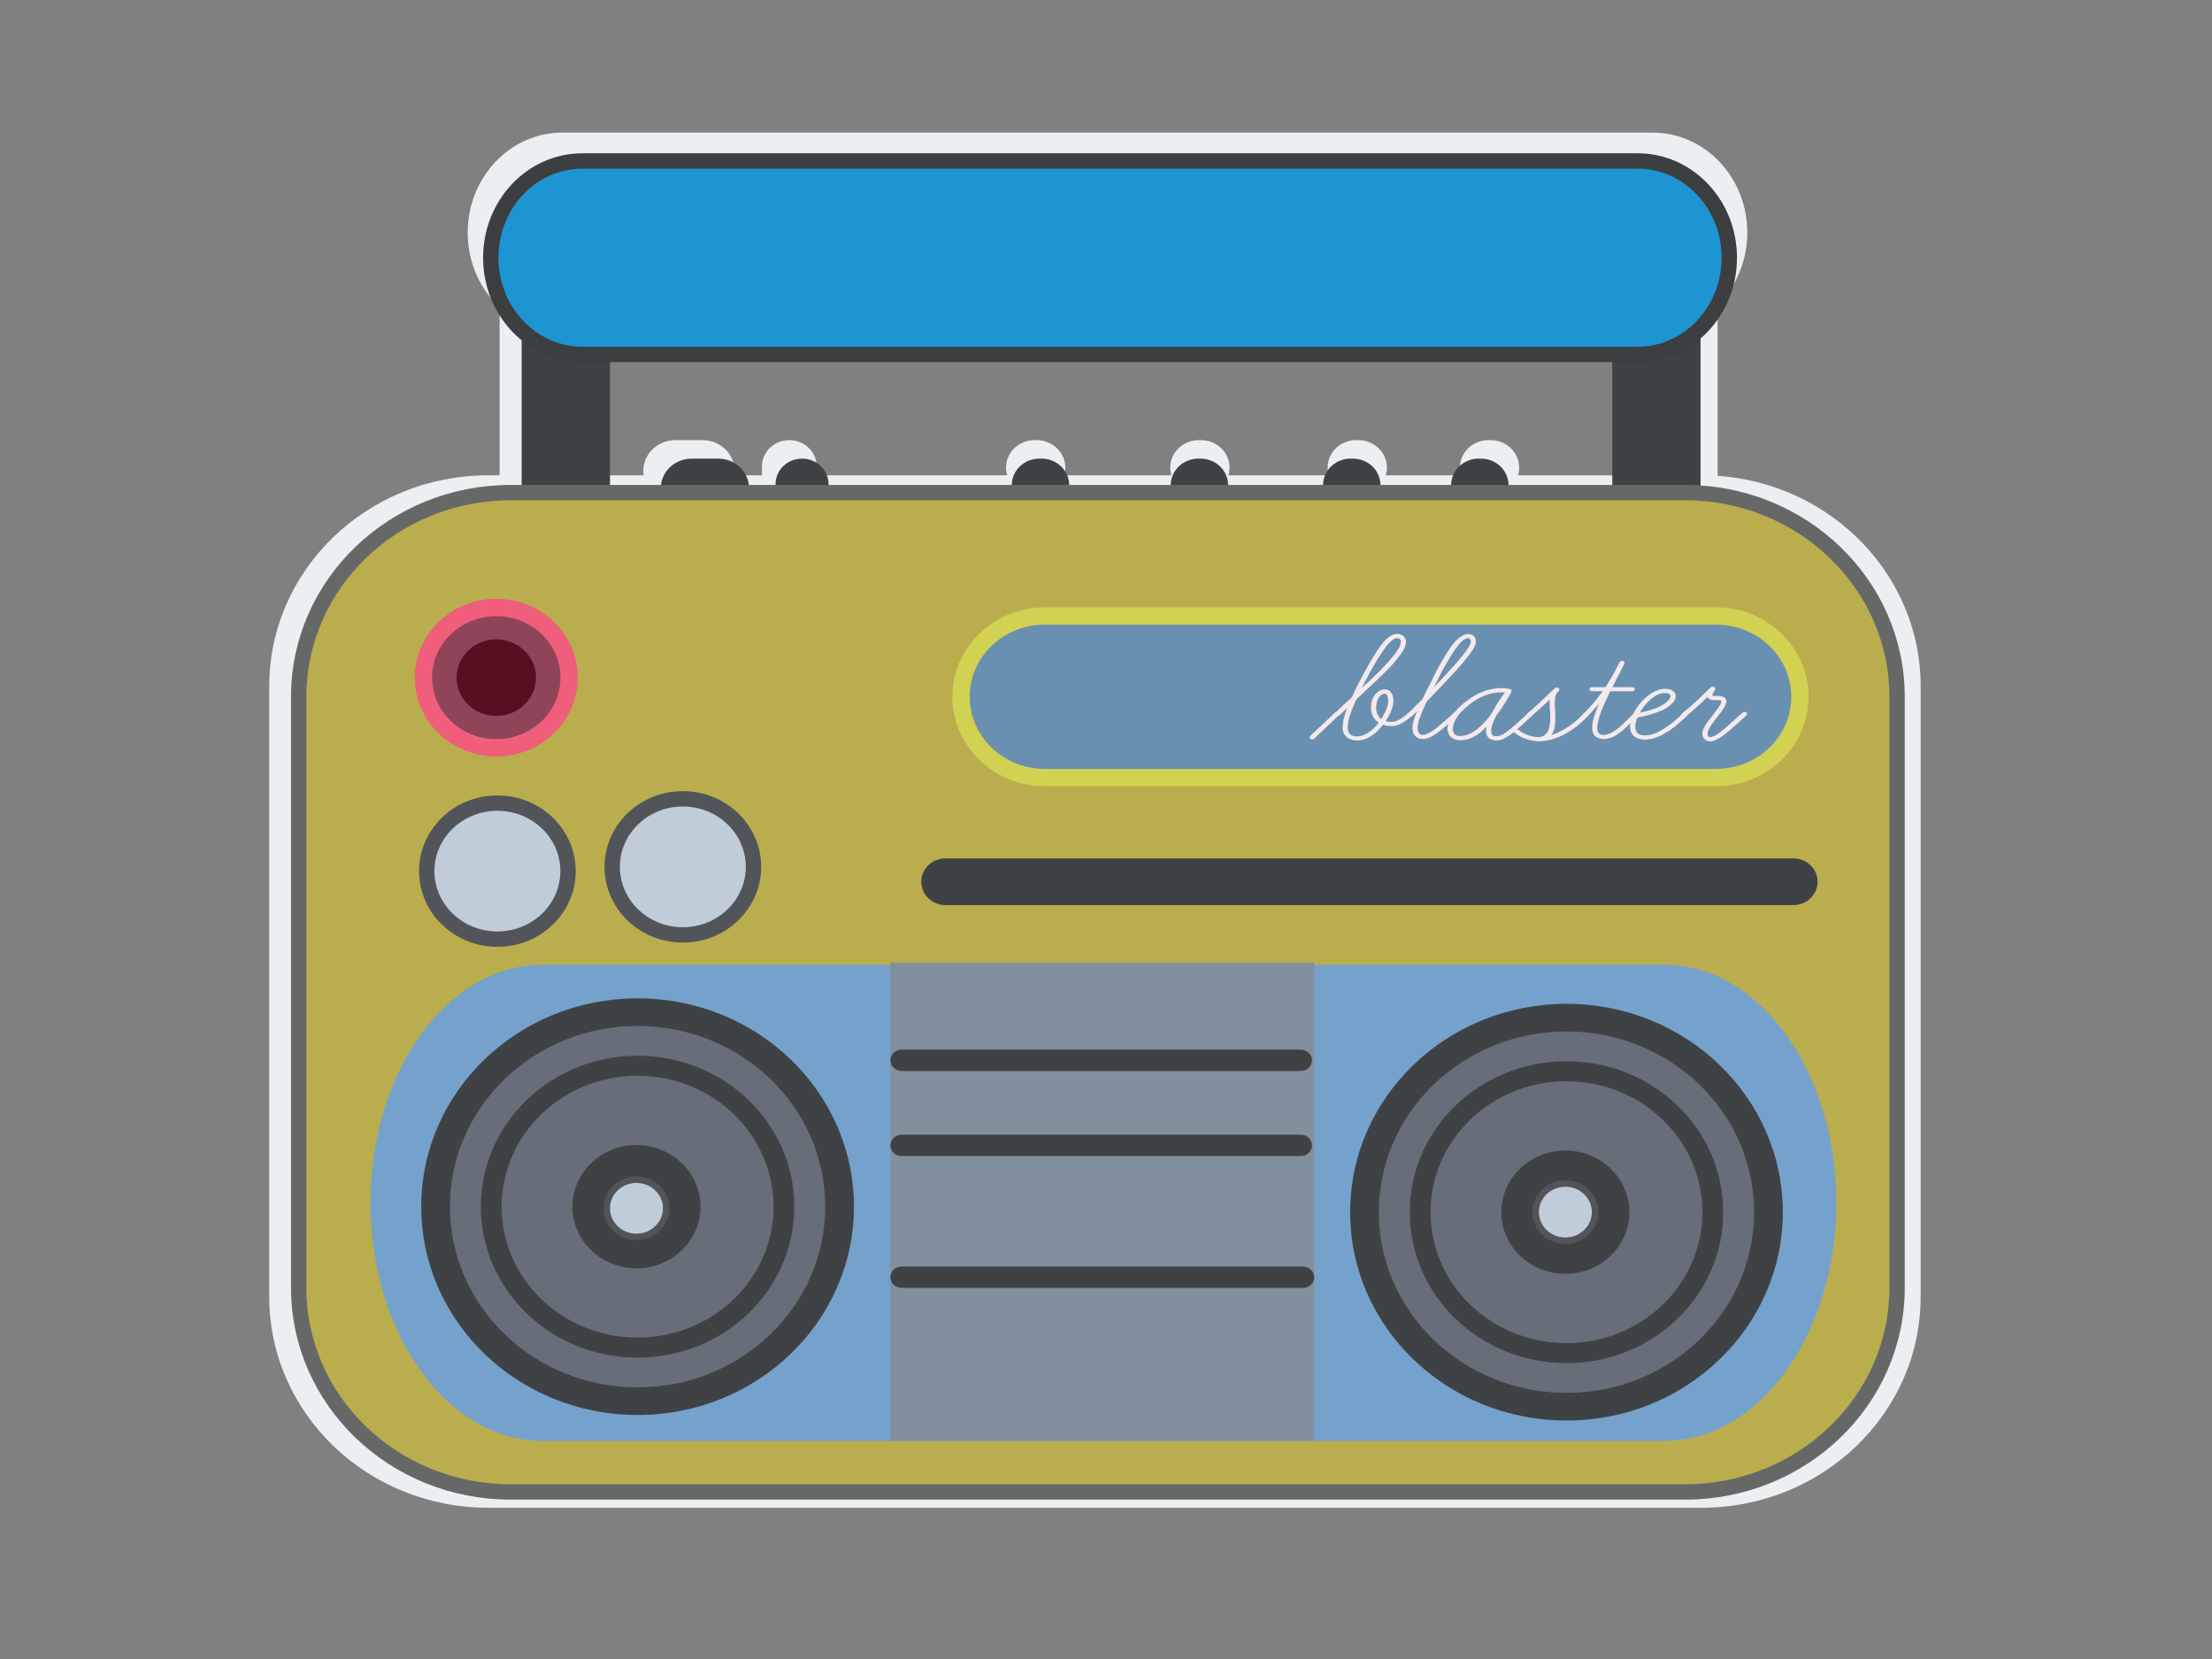 <?xml version="1.0" encoding="utf-8"?>
<!-- Generator: Adobe Illustrator 16.0.3, SVG Export Plug-In . SVG Version: 6.00 Build 0)  -->
<!DOCTYPE svg PUBLIC "-//W3C//DTD SVG 1.1//EN" "http://www.w3.org/Graphics/SVG/1.1/DTD/svg11.dtd">
<svg version="1.1" id="Layer_1" xmlns:x="http://ns.adobe.com/Extensibility/1.0/" xmlns:i="http://ns.adobe.com/AdobeIllustrator/10.0/" xmlns:graph="http://ns.adobe.com/Graphs/1.0/"
	 xmlns="http://www.w3.org/2000/svg" xmlns:xlink="http://www.w3.org/1999/xlink" xmlns:a="http://ns.adobe.com/AdobeSVGViewerExtensions/3.0/"
	 x="0px" y="0px" width="144px" height="108px" viewBox="0 0 144 108" enable-background="new 0 0 144 108" xml:space="preserve">
<rect x="0" y="0" width="144" height="108" fill="#808080" stroke="none"/>
<g>
	<path fill="#ECEFF2" d="M47.82,30.655c0,1.105-0.931,2.001-2.079,2.001h-1.782c-1.148,0-2.079-0.896-2.079-2.001l0,0
		c0-1.105,0.931-2.002,2.079-2.002h1.782C46.889,28.653,47.82,29.55,47.82,30.655L47.82,30.655z"/>
	<path fill="#ECEFF2" d="M53.166,32.085c0,0.948-0.798,1.716-1.782,1.716l0,0c-0.984,0-1.782-0.768-1.782-1.716v-1.716
		c0-0.948,0.798-1.716,1.782-1.716l0,0c0.984,0,1.782,0.768,1.782,1.716V32.085z"/>
	<path fill="#ECEFF2" d="M69.351,30.44c0,0.987-0.832,1.788-1.856,1.788h-0.148c-1.025,0-1.856-0.8-1.856-1.788l0,0
		c0-0.986,0.831-1.787,1.856-1.787h0.148C68.519,28.653,69.351,29.454,69.351,30.44L69.351,30.44z"/>
	<path fill="#ECEFF2" d="M80.041,30.44c0,0.987-0.831,1.788-1.857,1.788h-0.146c-1.025,0-1.856-0.8-1.856-1.788l0,0
		c0-0.986,0.831-1.787,1.856-1.787h0.146C79.21,28.653,80.041,29.454,80.041,30.44L80.041,30.44z"/>
	<path fill="#ECEFF2" d="M90.287,30.44c0,0.987-0.832,1.788-1.856,1.788h-0.148c-1.026,0-1.856-0.8-1.856-1.788l0,0
		c0-0.986,0.83-1.787,1.856-1.787h0.148C89.455,28.653,90.287,29.454,90.287,30.44L90.287,30.44z"/>
	<path fill="#ECEFF2" d="M98.897,30.44c0,0.987-0.831,1.788-1.854,1.788h-0.149c-1.025,0-1.856-0.8-1.856-1.788l0,0
		c0-0.986,0.831-1.787,1.856-1.787h0.149C98.066,28.653,98.897,29.454,98.897,30.44L98.897,30.44z"/>
	<path fill="#ECEFF2" d="M38.465,30.941c0,1.58-1.329,2.86-2.97,2.86l0,0c-1.641,0-2.97-1.28-2.97-2.86V19.787
		c0-1.58,1.329-2.859,2.97-2.859l0,0c1.641,0,2.97,1.28,2.97,2.859V30.941z"/>
	<path fill="#ECEFF2" d="M111.816,30.941c0,1.58-1.329,2.86-2.97,2.86l0,0c-1.641,0-2.97-1.28-2.97-2.86V19.787
		c0-1.58,1.329-2.859,2.97-2.859l0,0c1.641,0,2.97,1.28,2.97,2.859V30.941z"/>
	<path fill="#ECEFF2" d="M125.032,84.424c0,7.582-6.382,13.729-14.255,13.729H31.784c-7.873,0-14.255-6.146-14.255-13.729V44.669
		c0-7.582,6.382-13.728,14.255-13.728h78.994c7.873,0,14.255,6.146,14.255,13.728V84.424z"/>
	<path fill="#ECEFF2" d="M120.947,78.703c0,8.846-5.184,16.018-11.58,16.018H33.937c-6.396,0-11.582-7.172-11.582-16.018l0,0
		c0-8.846,5.186-16.016,11.582-16.016h75.431C115.764,62.688,120.947,69.857,120.947,78.703L120.947,78.703z"/>
	<path fill="#ECEFF2" d="M40.393,65.125c-7.859,0-14.253,6.156-14.253,13.725c0,7.566,6.394,13.725,14.253,13.725
		c7.858,0,14.251-6.158,14.251-13.725C54.645,71.281,48.251,65.125,40.393,65.125z"/>
	<path fill="#ECEFF2" d="M102.757,65.697c-7.858,0-14.253,6.156-14.253,13.725c0,7.566,6.395,13.725,14.253,13.725
		s14.251-6.158,14.251-13.725C117.008,71.854,110.615,65.697,102.757,65.697z"/>
	<path fill="#ECEFF2" stroke="#D1D152" stroke-width="1.166" stroke-miterlimit="10" d="M118.499,44.669
		c0,3.001-2.526,5.434-5.643,5.434h-45.14c-3.117,0-5.643-2.432-5.643-5.434l0,0c0-3.001,2.526-5.434,5.643-5.434h45.14
		C115.973,39.235,118.499,41.667,118.499,44.669L118.499,44.669z"/>
	<path fill="#ECEFF2" d="M40.321,64.951c-8.037,0-14.552,6.275-14.552,14.014c0,7.74,6.515,14.014,14.552,14.014
		s14.551-6.273,14.551-14.014C54.873,71.227,48.358,64.951,40.321,64.951z M40.321,91.119c-6.97,0-12.62-5.441-12.62-12.154
		c0-6.711,5.65-12.154,12.62-12.154s12.62,5.443,12.62,12.154C52.941,85.678,47.292,91.119,40.321,91.119z"/>
	<path fill="#ECEFF2" d="M40.321,68.812c-5.823,0-10.542,4.547-10.542,10.152c0,5.607,4.72,10.154,10.542,10.154
		c5.822,0,10.543-4.547,10.543-10.154C50.864,73.359,46.144,68.812,40.321,68.812z M40.321,87.771c-5.05,0-9.143-3.943-9.143-8.807
		c0-4.861,4.093-8.805,9.143-8.805c5.049,0,9.143,3.943,9.143,8.805C49.464,83.828,45.371,87.771,40.321,87.771z"/>
	<path fill="#ECEFF2" d="M102.796,65.322c-8.037,0-14.552,6.273-14.552,14.012c0,7.74,6.515,14.016,14.552,14.016
		s14.552-6.275,14.552-14.016C117.348,71.596,110.833,65.322,102.796,65.322z M102.796,91.488c-6.971,0-12.62-5.441-12.62-12.154
		c0-6.711,5.649-12.152,12.62-12.152c6.97,0,12.62,5.441,12.62,12.152C115.416,86.047,109.766,91.488,102.796,91.488z"/>
	<path fill="#ECEFF2" d="M102.796,69.184c-5.823,0-10.542,4.545-10.542,10.15c0,5.607,4.719,10.154,10.542,10.154
		s10.543-4.547,10.543-10.154C113.339,73.729,108.619,69.184,102.796,69.184z M102.796,88.141c-5.05,0-9.142-3.941-9.142-8.807
		c0-4.861,4.092-8.805,9.142-8.805c5.051,0,9.145,3.943,9.145,8.805C111.94,84.199,107.847,88.141,102.796,88.141z"/>
	<ellipse fill="#ECEFF2" cx="40.321" cy="78.965" rx="4.306" ry="4.148"/>
	<ellipse fill="#ECEFF2" cx="102.797" cy="79.334" rx="4.307" ry="4.148"/>
	<rect x="57.323" y="62.545" fill="#ECEFF2" width="28.51" height="32.176"/>
	
		<ellipse fill="#ECEFF2" stroke="#F05E7B" stroke-width="1.166" stroke-miterlimit="10" cx="30.818" cy="43.382" rx="4.9" ry="4.719"/>
	<ellipse fill="#ECEFF2" cx="43.365" cy="56.109" rx="4.751" ry="4.576"/>
	<ellipse fill="#ECEFF2" cx="30.892" cy="56.395" rx="4.751" ry="4.576"/>
	<path fill="#ECEFF2" d="M119.686,57.111c0,0.867-0.729,1.572-1.633,1.572H61.035c-0.902,0-1.634-0.705-1.634-1.572l0,0
		c0-0.869,0.731-1.572,1.634-1.572h57.018C118.956,55.539,119.686,56.242,119.686,57.111L119.686,57.111z"/>
	<path fill="#ECEFF2" d="M85.684,69.123c0,0.396-0.345,0.719-0.77,0.719H58.091c-0.424,0-0.768-0.322-0.768-0.719l0,0
		c0-0.398,0.344-0.721,0.768-0.721h26.823C85.339,68.402,85.684,68.725,85.684,69.123L85.684,69.123z"/>
	<path fill="#ECEFF2" d="M85.684,74.842c0,0.398-0.343,0.721-0.77,0.721H58.091c-0.424,0-0.768-0.322-0.768-0.721l0,0
		c0-0.396,0.344-0.719,0.768-0.719h26.823C85.341,74.123,85.684,74.445,85.684,74.842L85.684,74.842z"/>
	<path fill="#ECEFF2" d="M85.833,83.709c0,0.396-0.347,0.721-0.773,0.721H58.095c-0.426,0-0.771-0.324-0.771-0.721l0,0
		c0-0.398,0.346-0.721,0.771-0.721H85.06C85.486,82.988,85.833,83.311,85.833,83.709L85.833,83.709z"/>
	<path fill="#ECEFF2" d="M113.747,15.14c0,3.593-2.759,6.506-6.163,6.506H36.61c-3.404,0-6.163-2.913-6.163-6.506l0,0
		c0-3.594,2.759-6.507,6.163-6.507h70.974C110.988,8.633,113.747,11.546,113.747,15.14L113.747,15.14z"/>
	<ellipse fill="#ECEFF2" cx="30.818" cy="43.382" rx="2.673" ry="2.574"/>
</g>
<path fill="#3F4245" d="M48.764,31.794c0,1.07-0.901,1.938-2.012,1.938h-1.725c-1.111,0-2.012-0.868-2.012-1.938l0,0
	c0-1.07,0.901-1.938,2.012-1.938h1.725C47.863,29.856,48.764,30.724,48.764,31.794L48.764,31.794z"/>
<path fill="#3F4245" d="M53.938,33.178c0,0.917-0.772,1.661-1.725,1.661l0,0c-0.953,0-1.725-0.743-1.725-1.661v-1.661
	c0-0.917,0.772-1.661,1.725-1.661l0,0c0.953,0,1.725,0.743,1.725,1.661V33.178z"/>
<path fill="#3F4245" d="M69.604,31.586c0,0.955-0.805,1.73-1.797,1.73h-0.144c-0.992,0-1.797-0.775-1.797-1.73l0,0
	c0-0.956,0.805-1.73,1.797-1.73h0.144C68.799,29.856,69.604,30.631,69.604,31.586L69.604,31.586z"/>
<path fill="#3F4245" d="M79.951,31.586c0,0.955-0.804,1.73-1.797,1.73h-0.144c-0.992,0-1.796-0.775-1.796-1.73l0,0
	c0-0.956,0.804-1.73,1.796-1.73h0.144C79.147,29.856,79.951,30.631,79.951,31.586L79.951,31.586z"/>
<path fill="#3F4245" d="M89.868,31.586c0,0.955-0.804,1.73-1.797,1.73h-0.144c-0.992,0-1.797-0.775-1.797-1.73l0,0
	c0-0.956,0.805-1.73,1.797-1.73h0.144C89.064,29.856,89.868,30.631,89.868,31.586L89.868,31.586z"/>
<path fill="#3F4245" d="M98.204,31.586c0,0.955-0.805,1.73-1.797,1.73h-0.144c-0.993,0-1.797-0.775-1.797-1.73l0,0
	c0-0.956,0.804-1.73,1.797-1.73h0.144C97.399,29.856,98.204,30.631,98.204,31.586L98.204,31.586z"/>
<path fill="#3F4245" d="M39.709,32.071c0,1.529-1.287,2.768-2.875,2.768l0,0c-1.587,0-2.875-1.239-2.875-2.768V21.275
	c0-1.529,1.287-2.769,2.875-2.769l0,0c1.588,0,2.875,1.239,2.875,2.769V32.071z"/>
<path fill="#3F4245" d="M110.707,32.071c0,1.529-1.286,2.768-2.874,2.768l0,0c-1.588,0-2.874-1.239-2.874-2.768V21.275
	c0-1.529,1.286-2.769,2.874-2.769l0,0c1.588,0,2.874,1.239,2.874,2.769V32.071z"/>
<path fill="#BAAD4D" stroke="#666868" stroke-miterlimit="10" d="M123.498,83.838c0,7.338-6.178,13.287-13.797,13.287H33.242
	c-7.62,0-13.797-5.949-13.797-13.287V45.358c0-7.339,6.177-13.288,13.797-13.288h76.459c7.619,0,13.797,5.949,13.797,13.288V83.838z
	"/>
<path fill="#75A2CC" d="M119.546,78.301c0,8.562-5.019,15.502-11.21,15.502h-73.01c-6.191,0-11.21-6.939-11.21-15.502l0,0
	c0-8.562,5.019-15.502,11.21-15.502h73.01C114.527,62.799,119.546,69.738,119.546,78.301L119.546,78.301z"/>
<path fill="#666E79" d="M41.576,65.156c-7.607,0-13.795,5.961-13.795,13.285s6.188,13.285,13.795,13.285
	c7.606,0,13.794-5.961,13.794-13.285S49.182,65.156,41.576,65.156z"/>
<path fill="#666E79" d="M101.938,65.711c-7.607,0-13.795,5.959-13.795,13.285c0,7.322,6.188,13.283,13.795,13.283
	c7.605,0,13.794-5.961,13.794-13.283C115.732,71.67,109.544,65.711,101.938,65.711z"/>
<path fill="#6990B1" stroke="#D1D152" stroke-width="1.128" stroke-miterlimit="10" d="M117.175,45.358
	c0,2.905-2.445,5.26-5.461,5.26H68.022c-3.017,0-5.461-2.355-5.461-5.26l0,0c0-2.905,2.445-5.26,5.461-5.26h43.691
	C114.729,40.099,117.175,42.453,117.175,45.358L117.175,45.358z"/>
<path fill="#3F4245" d="M41.506,64.99c-7.779,0-14.084,6.072-14.084,13.564c0,7.49,6.306,13.562,14.084,13.562
	s14.085-6.072,14.085-13.562C55.591,71.062,49.285,64.99,41.506,64.99z M41.506,90.318c-6.746,0-12.215-5.268-12.215-11.764
	c0-6.498,5.469-11.764,12.215-11.764c6.747,0,12.215,5.266,12.215,11.764C53.721,85.051,48.252,90.318,41.506,90.318z"/>
<path fill="#3F4245" d="M41.506,68.727c-5.636,0-10.204,4.4-10.204,9.828s4.568,9.826,10.204,9.826s10.204-4.398,10.204-9.826
	S47.142,68.727,41.506,68.727z M41.506,87.076c-4.888,0-8.849-3.814-8.849-8.521s3.961-8.523,8.849-8.523s8.85,3.816,8.85,8.523
	S46.394,87.076,41.506,87.076z"/>
<path fill="#3F4245" d="M101.977,65.348c-7.779,0-14.085,6.074-14.085,13.564c0,7.492,6.306,13.564,14.085,13.564
	c7.778,0,14.084-6.072,14.084-13.564C116.061,71.422,109.755,65.348,101.977,65.348z M101.977,90.676
	c-6.746,0-12.215-5.266-12.215-11.764s5.469-11.764,12.215-11.764s12.215,5.266,12.215,11.764S108.723,90.676,101.977,90.676z"/>
<path fill="#3F4245" d="M101.977,69.086c-5.637,0-10.204,4.398-10.204,9.826s4.567,9.828,10.204,9.828
	c5.635,0,10.204-4.4,10.204-9.828S107.611,69.086,101.977,69.086z M101.977,87.436c-4.888,0-8.851-3.816-8.851-8.523
	s3.963-8.523,8.851-8.523s8.85,3.816,8.85,8.523S106.864,87.436,101.977,87.436z"/>
<ellipse fill="#3F4245" cx="41.434" cy="78.555" rx="4.168" ry="4.014"/>
<ellipse fill="#3F4245" cx="101.904" cy="78.912" rx="4.168" ry="4.014"/>
<rect x="57.962" y="62.66" fill="#82909E" width="27.595" height="31.143"/>
<ellipse fill="#8F4557" stroke="#F05E7B" stroke-width="1.128" stroke-miterlimit="10" cx="32.308" cy="44.113" rx="4.743" ry="4.567"/>
<ellipse fill="#C0CDD8" stroke="#515559" stroke-miterlimit="10" cx="44.452" cy="56.432" rx="4.599" ry="4.43"/>
<ellipse fill="#C0CDD8" stroke="#515559" stroke-miterlimit="10" cx="32.38" cy="56.709" rx="4.599" ry="4.428"/>
<path fill="#3F4245" d="M118.324,57.4c0,0.842-0.707,1.523-1.58,1.523H61.555c-0.873,0-1.581-0.682-1.581-1.523l0,0
	c0-0.842,0.708-1.521,1.581-1.521h55.189C117.617,55.879,118.324,56.559,118.324,57.4L118.324,57.4z"/>
<path fill="#3F4245" d="M85.412,69.027c0,0.385-0.332,0.697-0.743,0.697H58.706c-0.411,0-0.744-0.312-0.744-0.697l0,0
	c0-0.385,0.333-0.697,0.744-0.697h25.963C85.08,68.33,85.412,68.643,85.412,69.027L85.412,69.027z"/>
<path fill="#3F4245" d="M85.412,74.564c0,0.385-0.332,0.697-0.743,0.697H58.706c-0.411,0-0.744-0.312-0.744-0.697l0,0
	c0-0.387,0.333-0.699,0.744-0.699h25.963C85.08,73.865,85.412,74.178,85.412,74.564L85.412,74.564z"/>
<path fill="#3F4245" d="M85.557,83.145c0,0.385-0.335,0.697-0.748,0.697h-26.1c-0.412,0-0.747-0.312-0.747-0.697l0,0
	c0-0.385,0.335-0.697,0.747-0.697h26.1C85.222,82.447,85.557,82.76,85.557,83.145L85.557,83.145z"/>
<path fill="#1C95D2" stroke="#3C3E3F" stroke-miterlimit="10" d="M112.576,16.776c0,3.478-2.671,6.298-5.965,6.298H37.914
	c-3.294,0-5.965-2.82-5.965-6.298l0,0c0-3.478,2.67-6.298,5.965-6.298h68.698C109.905,10.479,112.576,13.298,112.576,16.776
	L112.576,16.776z"/>
<ellipse fill="#590F20" cx="32.308" cy="44.113" rx="2.587" ry="2.491"/>
<ellipse fill="#C0CDD8" stroke="#515559" stroke-width="0.421" stroke-miterlimit="10" cx="41.434" cy="78.66" rx="1.934" ry="1.862"/>
<ellipse fill="#C0CDD8" stroke="#515559" stroke-width="0.421" stroke-miterlimit="10" cx="101.905" cy="78.908" rx="1.934" ry="1.862"/>
<g>
	<path fill="#F4E9EC" d="M91.969,46.485c0.016,0.108-0.149,0.204-0.239,0.276c-0.194,0.156-0.404,0.3-0.658,0.408
		c-0.21,0.084-0.449,0.12-0.689,0.084c-0.074,0-0.134-0.012-0.209-0.036l-0.09-0.024c-0.06-0.012-0.045-0.012-0.075,0.024l-0.27,0.3
		c-0.254,0.264-0.568,0.503-0.958,0.624c-0.359,0.108-0.778,0.084-1.062-0.12c-0.314-0.216-0.345-0.576-0.3-0.887
		c0.03-0.348,0.15-0.708,0.285-1.043l-0.374,0.348c-0.061,0.06-0.135,0.156-0.225,0.168l-0.27,0.264l-1.003,0.948l-0.27,0.264
		c-0.09,0.084-0.27,0.06-0.3-0.06c-0.015-0.06,0.016-0.096,0.061-0.144c0.523-0.48,1.032-0.972,1.541-1.452
		c0.03-0.036,0.075-0.06,0.12-0.072l0.194-0.192c0.15-0.144,0.314-0.288,0.449-0.432l0.255-0.216
		c0.029-0.048,0.074-0.084,0.119-0.12c0.016-0.036,0.03-0.084,0.061-0.12c0.164-0.372,0.344-0.731,0.538-1.091
		c0.33-0.624,0.674-1.259,1.078-1.859c0.21-0.312,0.449-0.66,0.793-0.888c0.15-0.108,0.33-0.18,0.539-0.167
		c0.21,0.024,0.404,0.144,0.479,0.3c0.06,0.12,0.045,0.264,0.015,0.396c-0.075,0.288-0.255,0.552-0.449,0.792
		c-0.239,0.336-0.523,0.636-0.823,0.936c-0.434,0.444-0.913,0.875-1.377,1.307c-0.149,0.156-0.314,0.3-0.479,0.456
		c-0.044,0.048-0.089,0.084-0.119,0.156l-0.06,0.144c-0.045,0.084-0.075,0.18-0.12,0.276c-0.12,0.3-0.239,0.612-0.3,0.936
		c-0.045,0.252-0.104,0.576,0.09,0.803c0.225,0.24,0.688,0.192,0.974,0.048c0.389-0.168,0.688-0.48,0.913-0.78
		c-0.314-0.192-0.465-0.516-0.494-0.828c-0.03-0.312,0.029-0.647,0.209-0.936c0.165-0.228,0.524-0.503,0.884-0.359
		c0.359,0.156,0.374,0.587,0.344,0.863c-0.045,0.408-0.254,0.804-0.493,1.164c0.224,0.072,0.464,0.072,0.688,0
		c0.299-0.12,0.554-0.324,0.778-0.528C91.76,46.342,91.939,46.377,91.969,46.485z M88.661,44.771l0.539-0.492
		c0.419-0.396,0.838-0.804,1.212-1.235c0.194-0.216,0.39-0.444,0.539-0.684c0.12-0.168,0.239-0.36,0.239-0.552
		c0.015-0.072,0-0.156-0.06-0.204c-0.075-0.06-0.18-0.084-0.284-0.048c-0.09,0.024-0.165,0.084-0.24,0.144
		c-0.225,0.18-0.403,0.42-0.554,0.647c-0.464,0.648-0.823,1.332-1.183,2.015L88.661,44.771z M90.367,45.718
		c0-0.144,0-0.324-0.075-0.468c-0.06-0.108-0.149-0.12-0.284-0.06c-0.135,0.06-0.225,0.18-0.284,0.288
		c-0.075,0.156-0.12,0.324-0.135,0.492c-0.015,0.288,0.045,0.624,0.329,0.839C90.128,46.474,90.322,46.102,90.367,45.718z"/>
	<path fill="#F4E9EC" d="M95.995,42.084c-0.09,0.204-0.239,0.396-0.374,0.576c-0.345,0.456-0.733,0.887-1.138,1.319
		c-0.494,0.54-1.003,1.067-1.512,1.595c-0.045,0.036-0.075,0.072-0.105,0.12l-0.06,0.144l-0.135,0.288
		c-0.09,0.192-0.165,0.372-0.225,0.552c-0.06,0.156-0.104,0.312-0.135,0.468c-0.029,0.18-0.045,0.372,0.045,0.54
		c0.284,0.552,1.422-0.516,1.632-0.695l0.464-0.408c0.104-0.096,0.314-0.36,0.479-0.204c0.074,0.084,0.015,0.156-0.045,0.216
		c-0.09,0.084-0.18,0.156-0.255,0.24l-0.494,0.419c-0.254,0.228-0.523,0.444-0.823,0.624c-0.209,0.12-0.434,0.24-0.703,0.228
		c-0.464,0-0.644-0.348-0.659-0.671c-0.015-0.384,0.15-0.768,0.3-1.14c-0.104,0.096-0.194,0.192-0.284,0.288
		c-0.09,0.084-0.27,0.096-0.314-0.036c-0.045-0.108,0.164-0.252,0.239-0.324l0.359-0.372c0.09-0.072,0.164-0.156,0.254-0.24
		c0.03-0.036,0.09-0.084,0.105-0.132c0.029-0.036,0.045-0.084,0.074-0.132c0.135-0.288,0.27-0.564,0.42-0.84
		c0.209-0.432,0.419-0.863,0.658-1.283c0.165-0.288,0.345-0.576,0.523-0.863c0.165-0.252,0.345-0.516,0.584-0.732
		c0.21-0.204,0.584-0.456,0.929-0.312C96.145,41.448,96.115,41.844,95.995,42.084z M95.681,41.58
		c-0.045-0.048-0.135-0.036-0.194-0.024c-0.285,0.096-0.479,0.348-0.629,0.552c-0.18,0.216-0.329,0.456-0.464,0.696
		c-0.225,0.348-0.419,0.695-0.599,1.043l-0.449,0.9c0.464-0.492,0.928-0.983,1.362-1.475c0.329-0.384,0.673-0.768,0.928-1.188
		C95.711,41.952,95.815,41.712,95.681,41.58z"/>
	<path fill="#F4E9EC" d="M99.767,46.533c-0.016,0.06-0.075,0.096-0.105,0.132c-0.149,0.132-0.299,0.264-0.434,0.396
		c-0.329,0.3-0.659,0.624-1.063,0.875c-0.284,0.192-0.673,0.36-1.047,0.216c-0.42-0.144-0.404-0.527-0.345-0.839
		c-0.284,0.288-0.629,0.576-1.033,0.744c-0.344,0.132-0.808,0.204-1.138,0.024c-0.27-0.144-0.374-0.408-0.374-0.66
		c0.016-0.3,0.165-0.6,0.345-0.863c0.225-0.36,0.554-0.672,0.928-0.948c0.3-0.228,0.644-0.432,1.018-0.576
		c0.465-0.18,0.988-0.276,1.497-0.228c0.09,0.012,0.18,0.024,0.27,0.048c0.239,0.06,0.03,0.324-0.03,0.432
		c-0.179,0.324-0.374,0.624-0.583,0.936c-0.061,0.096-0.135,0.192-0.21,0.288c-0.06,0.096-0.12,0.18-0.165,0.288
		c-0.074,0.18-0.149,0.36-0.194,0.552c-0.029,0.144-0.06,0.324,0.03,0.468c0.06,0.096,0.225,0.132,0.359,0.108
		c0.164-0.024,0.299-0.096,0.419-0.168c0.165-0.108,0.329-0.228,0.464-0.348c0.39-0.312,0.749-0.66,1.107-0.996
		C99.602,46.317,99.796,46.414,99.767,46.533z M96.204,47.433c0.284-0.228,0.523-0.504,0.748-0.78
		c0.075-0.072,0.12-0.156,0.165-0.24l0.134-0.228c0.075-0.156,0.165-0.3,0.255-0.444c0.149-0.228,0.3-0.443,0.464-0.66
		c-0.464-0.048-0.928,0.048-1.332,0.204c-0.39,0.156-0.719,0.372-1.018,0.612c-0.359,0.276-0.674,0.6-0.868,0.959
		c-0.12,0.228-0.225,0.516-0.15,0.768c0.03,0.108,0.105,0.216,0.24,0.264c0.164,0.048,0.359,0.024,0.523-0.012
		C95.694,47.805,95.964,47.625,96.204,47.433z"/>
	<path fill="#F4E9EC" d="M103.389,46.593c-0.12,0.12-0.225,0.24-0.359,0.36c-0.27,0.252-0.569,0.492-0.913,0.696
		c-0.659,0.408-1.527,0.72-2.38,0.563c-0.42-0.072-0.794-0.252-1.108-0.492c-0.074-0.048-0.194-0.12-0.209-0.204
		c0-0.072,0.06-0.144,0.149-0.144c0.12-0.012,0.194,0.084,0.27,0.144c0.075,0.06,0.165,0.12,0.255,0.167
		c0.164,0.096,0.358,0.18,0.554,0.228c0.104,0.036,0.209,0.048,0.314,0.06c0.09,0.012,0.194,0.024,0.284,0.012
		c0.27-0.048,0.449-0.216,0.539-0.42c0.119-0.264,0.135-0.564,0.135-0.852c0-0.384-0.061-0.78-0.03-1.175
		c-0.3,0.288-0.599,0.563-0.913,0.839l-0.27,0.228c-0.045,0.048-0.149,0.06-0.21,0.012c-0.209-0.12,0.09-0.3,0.195-0.384
		c0.464-0.408,0.897-0.839,1.347-1.259l0.18-0.167c0.135-0.12,0.359,0.012,0.284,0.144c-0.045,0.084-0.149,0.12-0.18,0.204
		c-0.074,0.144-0.09,0.312-0.104,0.479c-0.015,0.396,0.045,0.804,0.03,1.2c0,0.335-0.03,0.719-0.255,1.019
		c0.479-0.144,0.898-0.384,1.272-0.66c0.314-0.228,0.599-0.479,0.838-0.755C103.238,46.293,103.508,46.45,103.389,46.593z"/>
	<path fill="#F4E9EC" d="M106.666,46.474c0.029,0.06-0.016,0.108-0.06,0.156c-0.09,0.084-0.18,0.18-0.285,0.264
		c-0.329,0.324-0.644,0.672-1.062,0.936c-0.3,0.192-0.703,0.348-1.093,0.252c-0.3-0.06-0.449-0.264-0.494-0.492
		c-0.045-0.24-0.015-0.479,0.045-0.708c0.09-0.36,0.225-0.72,0.374-1.067c-0.194,0.228-0.403,0.456-0.613,0.684
		c-0.075,0.072-0.194,0.216-0.329,0.12c-0.15-0.084-0.016-0.204,0.074-0.288c0.404-0.432,0.778-0.864,1.108-1.332h-0.674
		c-0.135,0-0.225-0.096-0.165-0.191c0.045-0.084,0.15-0.072,0.24-0.072h0.793l0.149-0.252c0.284-0.443,0.524-0.911,0.764-1.379
		c0.06-0.12,0.299-0.108,0.314,0.036c0.015,0.072-0.06,0.168-0.09,0.228l-0.225,0.456c-0.165,0.3-0.314,0.6-0.464,0.912h1.032
		c0.12,0,0.345-0.036,0.404,0.072c0.061,0.096-0.045,0.191-0.164,0.191h-1.407c-0.03,0-0.105,0.204-0.12,0.228l-0.119,0.252
		l-0.24,0.528c-0.135,0.324-0.254,0.647-0.329,0.983c-0.045,0.216-0.104,0.479,0.015,0.684c0.165,0.312,0.688,0.132,0.929-0.012
		c0.404-0.228,0.703-0.551,1.018-0.863l0.39-0.372C106.456,46.354,106.621,46.377,106.666,46.474z"/>
	<path fill="#F4E9EC" d="M109.72,46.701l-0.359,0.324c-0.21,0.18-0.419,0.348-0.659,0.516c-0.479,0.324-1.107,0.66-1.766,0.6
		c-0.314-0.036-0.584-0.168-0.719-0.408c-0.15-0.276-0.105-0.6-0.03-0.888c0.18-0.6,0.599-1.188,1.168-1.607
		c0.239-0.18,0.523-0.336,0.838-0.384c0.345-0.048,0.749,0.024,0.868,0.312c0.149,0.432-0.359,0.804-0.748,1.02
		c-0.345,0.168-0.704,0.288-1.078,0.384c-0.12,0.036-0.239,0.06-0.359,0.084l-0.18,0.036c-0.029,0-0.06,0.012-0.09,0.012
		c-0.015,0-0.015,0.048-0.029,0.048c-0.075,0.192-0.12,0.396-0.12,0.6c0.015,0.132,0.045,0.288,0.165,0.396
		c0.104,0.072,0.239,0.12,0.374,0.12c0.284,0.024,0.568-0.06,0.823-0.156c0.344-0.156,0.658-0.36,0.958-0.588
		c0.18-0.132,0.344-0.288,0.509-0.432l0.27-0.264c0.06-0.06,0.165-0.072,0.239-0.024C109.929,46.498,109.794,46.617,109.72,46.701z
		 M107.444,45.538c-0.285,0.252-0.509,0.54-0.688,0.852c0.613-0.12,1.302-0.312,1.736-0.684c0.119-0.096,0.225-0.216,0.254-0.348
		c0.03-0.216-0.225-0.264-0.449-0.24C107.968,45.142,107.669,45.346,107.444,45.538z"/>
	<path fill="#F4E9EC" d="M113.686,46.569l-0.15,0.144l-0.523,0.468c-0.284,0.264-0.584,0.528-0.913,0.755
		c-0.21,0.144-0.449,0.3-0.719,0.324c-0.419,0.036-0.599-0.312-0.554-0.588c0.075-0.384,0.374-0.731,0.629-1.056
		c0.135-0.18,0.27-0.348,0.404-0.54c0.074-0.12,0.209-0.3,0.194-0.444c-0.015-0.084-0.359-0.048-0.435-0.048
		c-0.194-0.012-0.389-0.048-0.464-0.216c-0.329,0.336-0.688,0.647-1.032,0.959l-0.285,0.24c-0.074,0.06-0.149,0.108-0.254,0.06
		c-0.255-0.108,0.104-0.336,0.209-0.42c0.3-0.251,0.584-0.516,0.868-0.779l0.479-0.468l0.225-0.204
		c0.104-0.108,0.314-0.036,0.299,0.096c-0.015,0.084-0.09,0.156-0.135,0.24c-0.015,0.048-0.045,0.084-0.045,0.132
		c-0.015,0.06-0.015,0.072,0.075,0.084c0.194,0.012,0.39-0.024,0.569,0.036c0.209,0.06,0.284,0.228,0.254,0.384
		c-0.045,0.168-0.135,0.336-0.239,0.479c-0.12,0.192-0.27,0.36-0.404,0.54c-0.21,0.288-0.479,0.587-0.569,0.923
		c-0.015,0.096-0.029,0.276,0.12,0.312c0.09,0.024,0.225-0.036,0.3-0.072c0.314-0.156,0.568-0.384,0.823-0.6l1.032-0.923
		C113.596,46.258,113.835,46.438,113.686,46.569z"/>
</g>
</svg>
